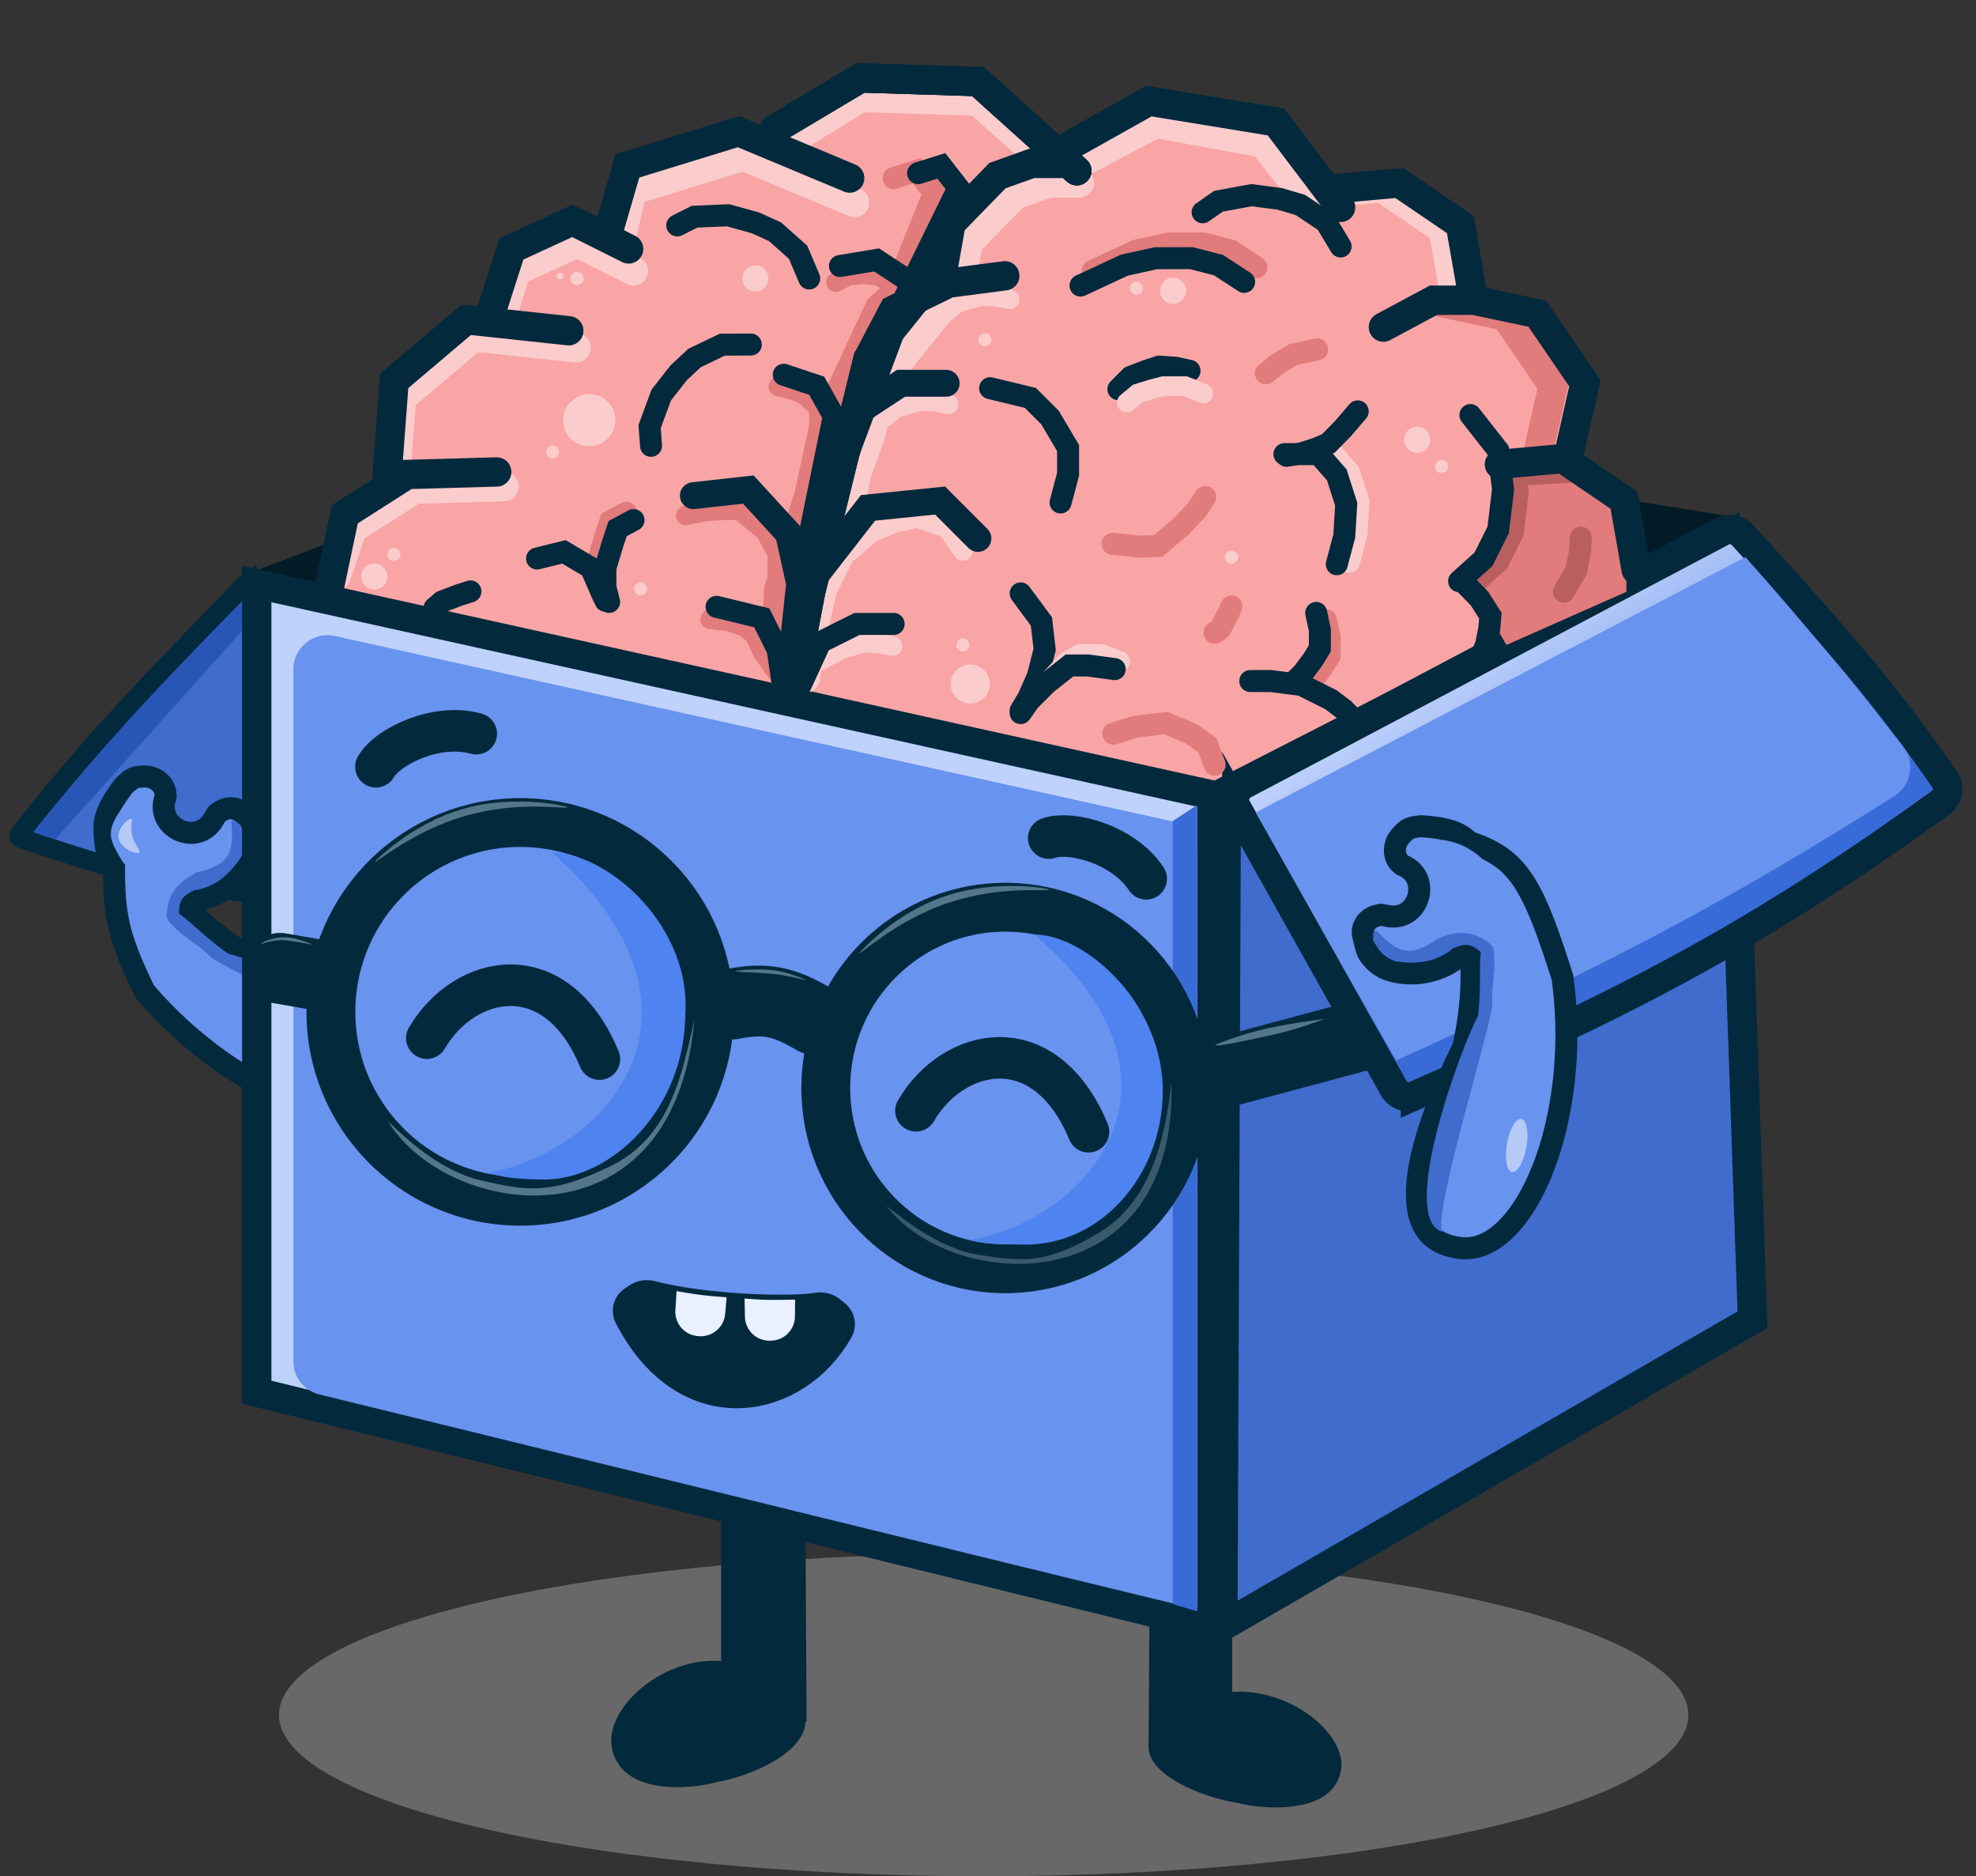 <svg width="809" height="768" fill="none" xmlns="http://www.w3.org/2000/svg"><rect width="100%" height="100%" fill="#333333" stroke="none"/><ellipse cx="402.731" cy="702" rx="288.5" ry="66" fill="#A0A0A0" fill-opacity=".48"/><path d="M329.799 704.5c0 12.702-22 22.5-36.5 25-11.239 3.154-40.5 5.5-43-15.5-1.5-16 22-36.5 46-34 12.702 0 33.5 11.797 33.5 24.5z" fill="#03293D"/><path d="m295.231 603 34.493 10.416.507 91.427-35 1.157V603zM470.232 715.08c0 11.625 21.842 20.592 36.239 22.88 11.158 2.887 40.21 5.033 42.692-14.186 1.49-14.643-21.842-33.404-45.671-31.116-12.612 0-33.26 10.797-33.26 22.422z" fill="#03293D"/><path d="m504.485 635-33.757 8.237-.497 72.3 34.254.916V635z" fill="#03293D"/><path d="M103.497 237.063c.211.085.37.218.469.356a.835.835 0 0 1 .148.381l.014.191v126.642c0 .547-.472 1.024-1.062 1.009l-.119-.009c-16.094-2.2-26.277-3.284-39.193-6.096-12.087-2.631-26.597-6.786-50.389-14.826l-4.884-1.66a.977.977 0 0 1-.533-1.413l.066-.098c29.176-37.36 53.22-61.742 87.394-97.031l6.975-7.21c.197-.205.375-.277.524-.304.171-.032.379-.016.59.068z" fill="#3F6CCD" stroke="#03293D" stroke-width="8"/><path d="M100.108 245.071v12l-77.5 86.5-9-3c29.214-36.119 48.638-57.036 86.5-95.5z" fill="#2856B7"/><path d="M48.004 358.579c-3.578-4.809-5.171-12.141-5.24-19.068l-.002-.669c.024-5.827 3.389-11.138 7.946-17.179 2.039-2.074 3.384-2.892 4.386-3.28.91-.352 1.851-.481 3.439-.516l.722-.01c4.358-.027 7.96 3.08 8.437 6.58l.036.339.068.882c.015.193 0 .387-.043.574l-.054.186c-4.203 12.182 12.398 20.116 19.312 9.636l.323-.513 1.185-1.988a2.1 2.1 0 0 1 .455-.537l.19-.142 1.055-.703c3.288-2.192 7.29-1.52 9.281 1.004l.187.25c.392.558.808 1.161 1.267 1.836l1.527 2.266c.701 1.048 1.181 2.037 1.437 2.97l.096.396c1.078 5.164.244 8.929-2.623 13.545l-.284.45a30.496 30.496 0 0 1-34.313 12.781c-3.745-1.106-7.58-2.181-11.075-3.697-3.287-1.426-5.804-3.054-7.406-5l-.309-.393z" fill="#6893EF" stroke="#03293D" stroke-width="9"/><path d="M78.437 357.698c-3.172.841-5.243 5.144-2.211 6.397 3.74 1.194 8.8-.99 11.868-2.654 1.849-1.002 3.488-2.331 4.962-3.832 2.014-2.052 4.818-5.133 5.972-7.464 1.855-3.748.564-9.827-.443-12.218a.69.69 0 0 0-.182-.247c-1.465-1.278-2.277-1.837-2.75-2.063-.35-.168-1.114.719-.956 1.075a.326.326 0 0 1 .027.103c1.072 11.663-.868 16.2-10.474 19.362l-5.813 1.541z" fill="#3F6CCD"/><path d="M169.288 447.746c-3.401 5.161-9.073 8.222-16.896 9.03-7.901.817-17.696-.727-28.481-4.584-21.411-7.657-45.662-24.056-64.673-46.341-7.124-14.653-10.264-23.334-11.622-33.132-1.313-9.474-.993-20.094-.533-38.279.531.3 1.226.826 2.11 1.742 2.738 2.833 5.599 7.433 10.102 13.975 8.728 12.676 21.97 29.936 47.169 43.958l.46.257.507.142 2.88.825c29.386 8.552 47.077 17.793 55.924 26.819 4.477 4.568 6.472 8.857 6.857 12.811.372 3.831-.711 7.93-3.525 12.349l-.279.428z" fill="#6893EF" stroke="#03293D" stroke-width="9"/><path d="M85.552 391.137c-3.602-4.419-18.341-11.486-17.447-18.514 4.511-2.003 11.926 8.382 25.317 17.756 14.379 3.437 83.649 30.705 75.467 48.012-.93-7.364-79.735-42.835-83.337-47.254z" fill="#3F6CCD"/><path d="m72.678 379.693-22.652-27.157c-5.227-9.153-7.589-11.962 1.31-23.67l33.138 33.46c-13.277 4.173-12.614 4.758-11.796 17.367z" fill="#6893EF"/><path d="M73.07 380.266c-1.873-1.424-3.022-1.199-4.72-4.469-.387-10.378 5.574-15.507 12.041-18.474l4.236 4.72c-12.01 5.51-11.254 4.756-11.558 18.223z" fill="#3F6CCD"/><ellipse cx="122.621" cy="437.445" rx="4.016" ry="11" transform="rotate(121.821 122.621 437.445)" fill="#B5CAF5"/><path d="M54.094 342.016c1.029 3.886 4.119 6.687 2.617 7.084-1.502.398-7.026-1.759-8.055-5.644-1.028-3.886 3.212-7.879 4.714-8.276 1.502-.398-.304 2.951.724 6.836z" fill="#B5CAF5"/><path stroke="#021B27" stroke-width="19" d="m103.835 244.128 47-18"/><path d="m622.233 208 88.851 14.501" stroke="#021B27" stroke-width="21"/><path d="m398.231 36 32.5 26.5 42-19 47 10.5 24.5 26 28-3 24 20v23.5l38.5 18.5 10 22.5-7 28 28.398 14.5v21.881L634.058 366l-141.481 91.456H307.886L166.404 366l-32.071-140.119L159.231 195l5.5-39.5 22.5-18.5 15-10.5 6-24 22.5-8.5h20l9.5-25 39.5-15 18 3.5 29-21.5h51.5z" fill="#F9A5A5"/><path d="M496.107 325.391v340.528l-391-96.053V239.04l391 86.351z" fill="#BFD2FC" stroke="#03293D" stroke-width="12"/><path d="m500.652 665.641 1.439-341.892 204.344-104.537 11.052 320.968-216.835 125.461z" fill="#3F6CCD" stroke="#03293D" stroke-width="12"/><path d="M120.107 274.008c0-8.951 8.285-15.603 17.025-13.669l342 75.68a14 14 0 0 1 10.975 13.669v305.217c0 2.404-1.104 3.468-3.445 2.924-27.425-6.36-212.984-52.063-355.912-87.028-6.266-1.532-10.643-7.141-10.643-13.592V274.008z" fill="#6893EF"/><path d="m480.107 336.071 10-6.5v330l-10-3v-320.5z" fill="#386BD7"/><path d="m488.125 442.368 177.652-47.632" stroke="#03293D" stroke-width="29" stroke-linecap="round"/><path d="M796.225 319.193c1.994 2.899 1.393 6.887-1.39 9.115l-.276.21c-73.988 53.45-124.587 79.717-206.99 116.249l-8.075 3.57a6.996 6.996 0 0 1-8.741-2.688l-.171-.289-64.228-114.602a7 7 0 0 1 2.514-9.431l.319-.18 195.814-103.559a7.017 7.017 0 0 1 8.256 1.27l.206.217c34.039 37.412 56.109 61.863 80.403 96.712l2.359 3.406z" fill="url(#a)" stroke="#03293D" stroke-width="12"/><path d="m514.107 332.571 200.5-104.5c23.583 26.326 43.665 51.036 64.473 77.39 5.118 6.483 3.499 15.976-3.484 20.389-70.194 44.359-117.638 69.111-203.989 108.221l-57.5-101.5z" fill="#6893EF"/><path d="m114.706 396.378 30.931 5.413" stroke="#03293D" stroke-width="29" stroke-linecap="round"/><path d="m202.59 138.278 8.783-27.387 25-11.5 23 11.5" stroke="#FBCCCC" stroke-width="12" stroke-linecap="round"/><circle cx="212.977" cy="414.192" r="77.5" transform="rotate(.765 212.977 414.192)" fill="#6893EF" stroke="#03293D" stroke-width="20"/><path d="M412.567 371.353c40.533.541 73.052 34.053 72.505 74.975-.546 40.921-33.948 73.553-74.481 73.012-40.533-.542-73.052-34.053-72.505-74.975.546-40.922 33.948-73.553 74.481-73.012z" fill="#6893EF" stroke="#03293D" stroke-width="20"/><path d="M476.059 447.207c-.464 34.791-25.911 62.66-56.836 62.247-14.998-.2-17.992-.74-21.978-1.794 48.623-8.851 96.88-65.212 26.174-125.161 22.498.3 53.105 29.918 52.64 64.708z" fill="#4F83EF"/><path d="M450.295 504.368c-21.677 13.106-31.164 12.085-49.129 9.345-17.965-2.74-34.027-17.055-38.27-20.143 28.05 36.508 119.325 39.033 116.723-50.816-2.28 20.972-7.647 48.509-29.324 61.614z" fill="#395A6B"/><path d="M250.019 477.304c-24.54 11.97-34.451 10.151-53.118 5.861-18.667-4.289-33.899-20.52-38.008-24.083 25.187 40.369 117.075 52.594 125.36-41.482-4.988 21.729-9.694 47.734-34.234 59.704z" fill="#537789"/><path d="M280.45 416.624c-.493 36.983-29.891 66.576-58.325 66.196-15.383-.206-17.94-1.677-22.028-2.794 49.874-9.434 98.243-67.478 25.753-131.168 23.075.308 58.095 30.778 54.6 67.766z" fill="#4F83EF"/><path d="M232.344 330.5c-2.407.678-19.838-2.722-41.633 3.419s-37.023 19.782-37.294 18.819c0 0 14.685-15.566 36.48-21.707 21.795-6.14 43.409-.802 42.447-.531zM429.562 364.213c-2.371.791-19.944-1.781-41.425 5.383-21.48 7.164-36.046 21.51-36.362 20.561 0 0 13.933-16.243 35.413-23.407 21.481-7.164 43.323-2.853 42.374-2.537z" fill="#537789"/><circle cx="405.439" cy="455.765" r="7.5" transform="rotate(.765 405.439 455.765)" fill="#6893EF"/><ellipse cx="8.027" cy="8.272" rx="8.027" ry="8.272" transform="matrix(.987 .159 -.15 .989 200.624 419.534)" fill="#6893EF"/><path d="M299.844 410.957c13.295-2.604 20.804-1.228 33.602 6.344" stroke="#03293D" stroke-width="29" stroke-linecap="round"/><path d="M330.16 401.255c-.817-.069-7.395-2.069-14.798-2.698-7.403-.628-14.211-.5-14.153-1.189 0 0 6.771-.98 14.174-.352 7.402.628 15.104 4.267 14.777 4.239zM542.468 417.091c-1.296.276-10.703 4.232-22.436 6.725-11.734 2.493-22.319 4.913-22.542 3.863 0 0 10.435-4.4 22.169-6.893 11.734-2.493 23.327-3.805 22.809-3.695zM127.892 386.634c-.436-.098-9.019-1.512-11.008-1.719-5.493-.574-10.194 2.008-10.017 1.221 0 0 6.05-3.735 13.613-2.035 3.949.887 7.586 2.572 7.412 2.533z" fill="#537789"/><path d="m445.797 65.5 27.5-14.5 43.5 8 18.5 23.5" stroke="#FBCCCC" stroke-width="11" stroke-linecap="round"/><path d="m514.374 109.391-10.5-6.871-11.109-2.851-14.531.028-12.861 2.823-18 8.371" stroke="#E27B7B" stroke-width="9" stroke-linecap="round"/><path d="m552.303 229.96 3.07-11.569.781-13-3.851-12-7.43-8.5h-2.642" stroke="#FBCCCC" stroke-width="9" stroke-linecap="round"/><path d="m531.231 279.5 6.327-1.151 4.01-5.393 2.805-4.565v-7.487l-1.5-7.013" stroke="#E27B7B" stroke-width="9" stroke-linecap="round"/><path d="m319.231 277-7-10-3.394-7.212-4.106-3.288-7-2.212-7-.788" stroke="#E27B7B" stroke-width="8" stroke-linecap="round"/><path d="m246.373 243.391-1.5-6v-8l3-10 2-6 6.5-3.5M319.731 277.5l-4-9 1.645-27.609 12.355-38.391 6.5-30 8.143-16.109 14.357-30.891 8-7.5 15.642-39.109-7-9-9.5 3" stroke="#E27B7B" stroke-width="9" stroke-linecap="round"/><path d="m365.379 264.469-5.142-.996-6.042-.41-4.692 1.213-5.751 1.785-8.021 4.439" stroke="#FBCCCC" stroke-width="8" stroke-linecap="round"/><path d="m161.374 202.891 2.999-40 29.5-25 42 4.5M329.732 277.5l1.5-13 3-12.5 2.5-11 8-16 6-31.5 5.5-15 6.141-23.609 30.999-38.5 3-17 19.001-19.5 14-5h12.499M137.731 235.5l6.4-18.967 25.553-16.31 36.678-1.041" stroke="#FBCCCC" stroke-width="12" stroke-linecap="round"/><path d="M616.731 189h23l26.137 11.75v41.5L616.731 264l-13.5-23.5 10.5-22.5 3-29z" fill="#E27B7B"/><path d="m603.373 238.891 10-9 6-12 2-16.5-2-11.891M644.231 193l-25 1.574" stroke="#B95F5F" stroke-width="9" stroke-linecap="round"/><path d="m539.873 79.242 26-2.35 25 17 5 28.499" stroke="#FBCCCC" stroke-width="12" stroke-linecap="round"/><path d="m590.373 123.891 26 5.5 19.5 28.5-7 31" stroke="#E27B7B" stroke-width="12" stroke-linecap="round"/><path d="m252.797 104 6.076-26.109 45.5-14 45.5 19M321.297 59l31.076-19.109 48.001 1.5L427.797 66" stroke="#FBCCCC" stroke-width="12" stroke-linecap="round"/><path d="m134.297 243 6.834-32.468 25.553-16.309 36.678-1.041M158.373 195.891l2.999-40 29.5-25 42 4.5M200.59 129.278l8.783-27.387 25-11.5 23 11.5" stroke="#03293D" stroke-width="12" stroke-linecap="round"/><path d="m327.373 281.391 8.5-18.5 15-7.5h15M320.373 279.391l-2-13.5-6.5-13-18.5-4.5M247.873 245.891l-2.5-5.5-3.5-8-11-6.5-11 2.738M249.373 246.391l-1.5-6v-8l3-10 2-6 6.5-3.5M417.873 290.891l3-5 4-9 2.822-11.044-1.322-11.456-8.5-11.5M554.308 294.616l-4.077-4.169-5.358-4.056-12-6-12.5-1.619h-8.5M529.425 279.462l4.133-4.113 4.01-5.393 2.805-4.565v-7.487l-1.5-7.013M487.006 151.771l-5.696-1.246-6.705-.448-5.232 1.694-6.418 2.476-5.082 5.061m16.731-9.231-5.231 1.694-6.418 2.476" stroke="#03293D" stroke-width="9" stroke-linecap="round"/><path d="m492.731 161.061-7.5-2.998h-8.971l-4.691 1.213-5.752 1.785-4.52 3.736M458.666 270.678l-7.5-2.997h-8.971l-3.464 1.819-2 1.178-10 10.822" stroke="#FBCCCC" stroke-width="8" stroke-linecap="round"/><path d="M480.567 120.071a1 1 0 0 0 .336-1.972l-.336 1.972zm-.715 4.249a5.335 5.335 0 1 0 .764-10.642 5.335 5.335 0 0 0-.764 10.642zm1.051-6.221-.5-.085-.336 1.972.5.085.336-1.972zM397.483 281.564a1.5 1.5 0 1 0 .504-2.958l-.504 2.958zm-.823 6.415a7.999 7.999 0 0 0 8.554-7.404 7.999 7.999 0 0 0-7.404-8.554 7.999 7.999 0 0 0-8.554 7.404 7.999 7.999 0 0 0 7.404 8.554zm1.327-9.373-.5-.085-.504 2.958.5.085.504-2.958zM403.651 139.578a.5.5 0 0 0 .168-.986l-.168.986zm-.608 2.082a2.667 2.667 0 1 0 .384-5.32 2.667 2.667 0 0 0-.384 5.32zm.776-3.068-.5-.085-.168.986.5.085.168-.986zM465.651 118.578a.5.5 0 0 0 .168-.986l-.168.986zm-.608 2.082a2.667 2.667 0 1 0 .384-5.32 2.667 2.667 0 0 0-.384 5.32zm.776-3.068-.5-.085-.168.986.5.085.168-.986zM394.651 264.578a.5.5 0 0 0 .168-.986l-.168.986zm-.608 2.082a2.667 2.667 0 1 0 .384-5.32 2.667 2.667 0 0 0-.384 5.32zm.776-3.068-.5-.085-.168.986.5.085.168-.986zM504.651 228.578a.5.5 0 0 0 .168-.986l-.168.986zm-.608 2.082a2.667 2.667 0 1 0 .384-5.32 2.667 2.667 0 0 0-.384 5.32zm.776-3.068-.5-.085-.168.986.5.085.168-.986zM590.651 191.578a.5.5 0 0 0 .168-.986l-.168.986zm-.608 2.082a2.667 2.667 0 1 0 .384-5.32 2.667 2.667 0 0 0-.384 5.32zm.776-3.068-.5-.085-.168.986.5.085.168-.986zM580.567 181.071a1 1 0 0 0 .336-1.972l-.336 1.972zm-.715 4.248a5.333 5.333 0 1 0 .767-10.639 5.333 5.333 0 0 0-.767 10.639zm1.051-6.22-.5-.085-.336 1.972.5.085.336-1.972zM153.567 237.071a1 1 0 0 0 .336-1.972l-.336 1.972zm-.715 4.248a5.333 5.333 0 1 0 .767-10.639 5.333 5.333 0 0 0-.767 10.639zm1.051-6.22-.5-.085-.336 1.972.5.085.336-1.972zM309.567 115.071a1 1 0 0 0 .336-1.972l-.336 1.972zm-.715 4.249a5.335 5.335 0 1 0 .764-10.642 5.335 5.335 0 0 0-.764 10.642zm1.051-6.221-.5-.085-.336 1.972.5.085.336-1.972zM241.399 174.057a2.001 2.001 0 0 0 .672-3.944l-.672 3.944zm-.93 8.582c5.875.423 10.982-3.997 11.405-9.873.423-5.875-3.997-10.982-9.873-11.405-5.875-.423-10.982 3.997-11.405 9.873-.423 5.875 3.997 10.982 9.873 11.405zm1.602-12.526-.5-.085-.672 3.944.5.085.672-3.944zM226.651 185.578a.5.5 0 0 0 .168-.986l-.168.986zm-.608 2.082a2.667 2.667 0 1 0 .384-5.32 2.667 2.667 0 0 0-.384 5.32zm.776-3.068-.5-.085-.168.986.5.085.168-.986zM236.651 114.578a.5.5 0 0 0 .168-.986l-.168.986zm-.608 2.082a2.667 2.667 0 1 0 .384-5.32 2.667 2.667 0 0 0-.384 5.32zm.776-3.068-.5-.085-.168.986.5.085.168-.986zM229.693 113.332a.25.25 0 0 0 .084-.493l-.084.493zm-.554.998a1.334 1.334 0 1 0 .192-2.66 1.334 1.334 0 0 0-.192 2.66zm.638-1.491-.5-.085-.084.492.5.086.084-.493zM161.651 227.578a.5.5 0 0 0 .168-.986l-.168.986zm-.608 2.082a2.667 2.667 0 1 0 .384-5.32 2.667 2.667 0 0 0-.384 5.32zm.776-3.068-.5-.085-.168.986.5.085.168-.986zM262.651 241.578a.5.5 0 0 0 .168-.986l-.168.986zm-.608 2.082a2.667 2.667 0 1 0 .384-5.32 2.667 2.667 0 0 0-.384 5.32zm.776-3.068-.5-.085-.168.986.5.085.168-.986z" fill="#FBCCCC"/><path d="m413.379 122.469-5.142-.996-6.042-.41-4.692 1.213-5.751 1.785-4.521 3.736m14.964-6.734-4.692 1.213-5.751 1.785" stroke="#FBCCCC" stroke-width="8" stroke-linecap="round"/><path d="m368.231 120-4-4.501-5-2.687-5.787-.519-6 .519-5.213 2.687M335.35 178.646l-.066-6.022V167l-6.053-5.5-4.856-1.915-5.697-1.392M318.231 236v-9.5l-5-9-10.5-8.622h-6.999l-7.288.519-7.712 1.603" stroke="#E27B7B" stroke-width="8" stroke-linecap="round"/><path d="m388.379 165.469-5.142-.996-6.042-.41-4.692 1.213-5.751 1.785-4.521 3.736m14.964-6.734-4.692 1.213-5.751 1.785M394.231 225.5l-6.5-9.224-12-4.276-9.5 2-9.479 4.061-8.521 7.439" stroke="#FBCCCC" stroke-width="8" stroke-linecap="round"/><path d="m192.605 242.077-5.232 1.694-6.418 2.477-3.082 2.643M526.744 186.581l5.756-.929 6.403-2.04 4.942-2.07 6.028-6.151 6-7M606.142 269.375l2.25-5.424 1.337-6.586.459-5.354-4.511-7.064-5.942-6.056M597.373 237.891l10-9 6-12 2-16.5-2-16-11.37-14.5" stroke="#03293D" stroke-width="9" stroke-linecap="round"/><path d="m547.303 230.96 3.07-11.569.781-13-3.851-12-7.43-8.5h-14M434.214 205.683l3.07-11.568v-10.724l-7.411-12.5-8-8-16.5-4M509.374 115.391l-10.5-6.871-11.109-2.851-14.531.028-12.861 2.823-18 8.371M548.874 100.891l-6.001-10-10.5-7-8.5-2.5-11.5-1.5-13.499 2.481-6.501 4.519M307.399 141.024l-11.663.062-11.376 5.461-6.486 6.036-7.155 9.127-4.751 12.876.571 7.897M331.301 113.993l-4.552-10.737-9.425-8.392-8.07-3.658-11.179-3.084-13.713.58-7.067 3.57M417.873 291.891l3.499-5 7-7 9.5-7.5h7.5l11 1.5" stroke="#03293D" stroke-width="9" stroke-linecap="round"/><path d="m493.471 203.421-3.345 5.105-6.782 7.211-9.266 7.786-7.497.23-11.041-1.163M504.162 248.228l-.961 2.175-1.628 3.284-2.012 3.746-1.004.851-1.326.716M455.797 300.316l9-2.816 12.5-1.533 10.368 4.349 6.632 4.684 3 8M518.265 152.821l4.645-3.76 6.681-3.986 9.706-2.075" stroke="#E27B7B" stroke-width="9" stroke-linecap="round"/><path d="m647.215 220.069-.357 5.965-1.563 7.621-5.016 8.565" stroke="#B95F5F" stroke-width="9" stroke-linecap="round"/><path d="m322.873 281.391 8-42 24.5-31.5 29.5-3 15.5 15.5" stroke="#03293D" stroke-width="11" stroke-linecap="round"/><path d="m322.873 281.391 8-42 20.5-71 17.5-11.5h18.5" stroke="#03293D" stroke-width="11" stroke-linecap="round"/><path d="m323.872 284.391 8-42 23.501-95.5 10.5-20 22.499-11 23.001-3" stroke="#03293D" stroke-width="12" stroke-linecap="round"/><path d="m323.872 284.391 8-42 23.501-95.5 30.999-38.5 3-17 19.001-19.5 14-5h12.499" stroke="#03293D" stroke-width="12" stroke-linecap="round"/><path d="m322.873 281.391 4.5-42.5-4.5-20.5-16.5-18-22.5 2.5" stroke="#03293D" stroke-width="11" stroke-linecap="round"/><path d="m322.873 281.391 4.5-42.5 14-68.5-7-12.5-13.5-4.5" stroke="#03293D" stroke-width="9" stroke-linecap="round"/><path d="m322.875 281.391 4.5-42.5 45.999-123-14.501-9.5-15 2.5" stroke="#03293D" stroke-width="9" stroke-linecap="round"/><path d="m322.876 281.391 4.5-42.5 9.998-39.5 17-45 37.999-77.5-7-9-9.5 3" stroke="#03293D" stroke-width="9" stroke-linecap="round"/><path d="m248.873 95.391 8-27.5 45.5-14 45.5 19M317.183 52.856l35.19-20.965 48 1.5 40.5 36.5" stroke="#03293D" stroke-width="12" stroke-linecap="round"/><path d="m317.183 52.856 35.19-20.965 48 1.5 40.5 36.5" stroke="#03293D" stroke-width="12" stroke-linecap="round"/><path d="m317.184 52.856 35.19-20.965 48 1.5 40.5 36.5M435.873 60.747l34.5-19.356 52 8.5 26.5 35M546.873 77.242l26-2.35 25 17 5 28.499M613.873 190.075l26-2.351 25 17 5 28.5M566.373 133.891l20.5-11h16.5l26 5.5 19.5 28.5-7 31" stroke="#03293D" stroke-width="12" stroke-linecap="round"/><path d="M611.679 360.557c-1.218-5.863-5.657-11.902-10.818-16.533l-.503-.443c-4.393-3.83-10.64-4.814-18.241-5.381-2.96.163-4.492.642-5.469 1.151-.892.466-1.631 1.106-2.744 2.307l-.502.55c-2.911 3.237-2.966 7.966-.664 10.625l.23.251.613.63c.138.141.296.26.469.353l.179.083c11.97 4.89 6.975 22.619-5.506 20.895l-.6-.098-2.408-.445a2.172 2.172 0 0 0-.715-.011l-.236.049-1.247.331c-3.884 1.032-6.074 4.525-5.497 7.743l.064.31c.155.653.327 1.353.523 2.13l.668 2.59c.322 1.237.749 2.267 1.287 3.086l.238.338c3.148 4.197 6.529 6.056 11.921 6.952l.529.084a31.031 31.031 0 0 0 18.658-3.012l.555-.288a30.993 30.993 0 0 0 13.187-13.536l.272-.561c1.677-3.548 3.44-7.146 4.642-10.78 1.132-3.419 1.593-6.39 1.204-8.878l-.089-.492z" fill="#6893EF" stroke="#03293D" stroke-width="9"/><path d="M590.63 382.874c2.738-1.817 7.342-.507 6.258 2.591-1.616 3.618-6.684 5.984-9.99 7.187-1.966.715-4.037 1.066-6.127 1.181-2.894.16-7.118.236-9.655-.441-4.061-1.083-7.767-6.07-8.892-8.41a.697.697 0 0 1-.065-.305c.021-1.957.146-2.938.294-3.439.11-.376 1.283-.357 1.446 0a.357.357 0 0 0 .06.089c8.054 8.518 12.767 10.059 21.582 4.924l5.089-3.377z" fill="#3F6CCD"/><path d="M597.402 510.788c6.183.857 12.31-1.396 18.173-6.757 5.918-5.412 11.323-13.808 15.65-24.472 8.609-21.22 12.524-50.385 8.459-79.48-6.919-21.779-11.747-34.35-18.176-42.483-5.896-7.458-13.411-11.478-26.815-14.887a1.96 1.96 0 0 0-.404.589c-.248.549-.453 1.551-.313 3.404.296 3.929 1.837 9.117 3.74 16.834 3.686 14.951 7.794 36.329 1.454 64.557l-.116.514-.23.472-1.31 2.714c-13.262 27.764-18.166 47.182-17.306 59.801.435 6.383 2.321 10.712 5.031 13.608 2.627 2.808 6.436 4.705 11.653 5.512l.51.074z" fill="#6893EF" stroke="#03293D" stroke-width="9"/><path d="M610.977 410.361c-.91-5.631 3.652-21.391-2.233-25.366-4.53 2.069-1.688 14.514-3.611 30.785-7.051 13.089-32.962 83.226-14.461 88.515-4.916-5.569 21.214-88.303 20.305-93.934z" fill="#3F6CCD"/><path d="m610.999 393.1-3.194-40.659c-7.342-7.025-14.049-8.812-22.414-8.999l4.27 46.974c12.224-7.235 12.222-6.344 21.338 2.684z" fill="#6893EF"/><path d="M611.166 393.783c.183-2.35 1.122-3.065-.2-6.505-7.545-7.154-15.398-6.061-21.963-3.158l.711 6.308c12.193-5.391 11.12-5.321 21.452 3.355z" fill="#3F6CCD"/><ellipse cx="4.04" cy="11.031" rx="4.04" ry="11.031" transform="matrix(.986 .164 .172 -.985 615.079 479.068)" fill="#B5CAF5"/><path d="M261.898 536.57c21.939 42.488 62.05 32.598 77.102 5.43" stroke="#03293D" stroke-width="22" stroke-linecap="round"/><path d="M264.816 537c22.544 5.884 58.754 7.1 71 5" stroke="#03293D" stroke-width="26" stroke-linecap="round"/><path d="M194.982 300.331c-16.158-4.576-36.138 5.081-41.075 13.532M469.275 359.717c-9.22-14.036-30.647-19.813-39.91-16.654M245.408 433.531c-17.851-42.957-55.309-34.84-70.656-8.582M445.656 463.26c-17.851-42.957-55.309-34.84-70.656-8.583" stroke="#03293D" stroke-width="17" stroke-linecap="round"/><path d="M277 528.5c8.147 1.425 12.653 1.992 20.5 2.5l-.62 6.868c-.491 5.452-5.275 9.495-10.733 9.072l-.43-.034a10 10 0 0 1-9.207-10.595l.49-7.811zM304.83 531.503c8.234.771 12.837.601 20.699.482l-.07 6.895c-.056 5.474-4.502 9.886-9.976 9.898l-.472.002a10 10 0 0 1-10.021-9.787l-.16-7.49z" fill="#E9F0FF"/><defs><linearGradient id="a" x1="603.607" y1="268.571" x2="686.107" y2="399.071" gradientUnits="userSpaceOnUse"><stop stop-color="#BFD2FC"/><stop offset=".76" stop-color="#386BD7"/><stop offset="1" stop-color="#386BD7"/></linearGradient></defs></svg>